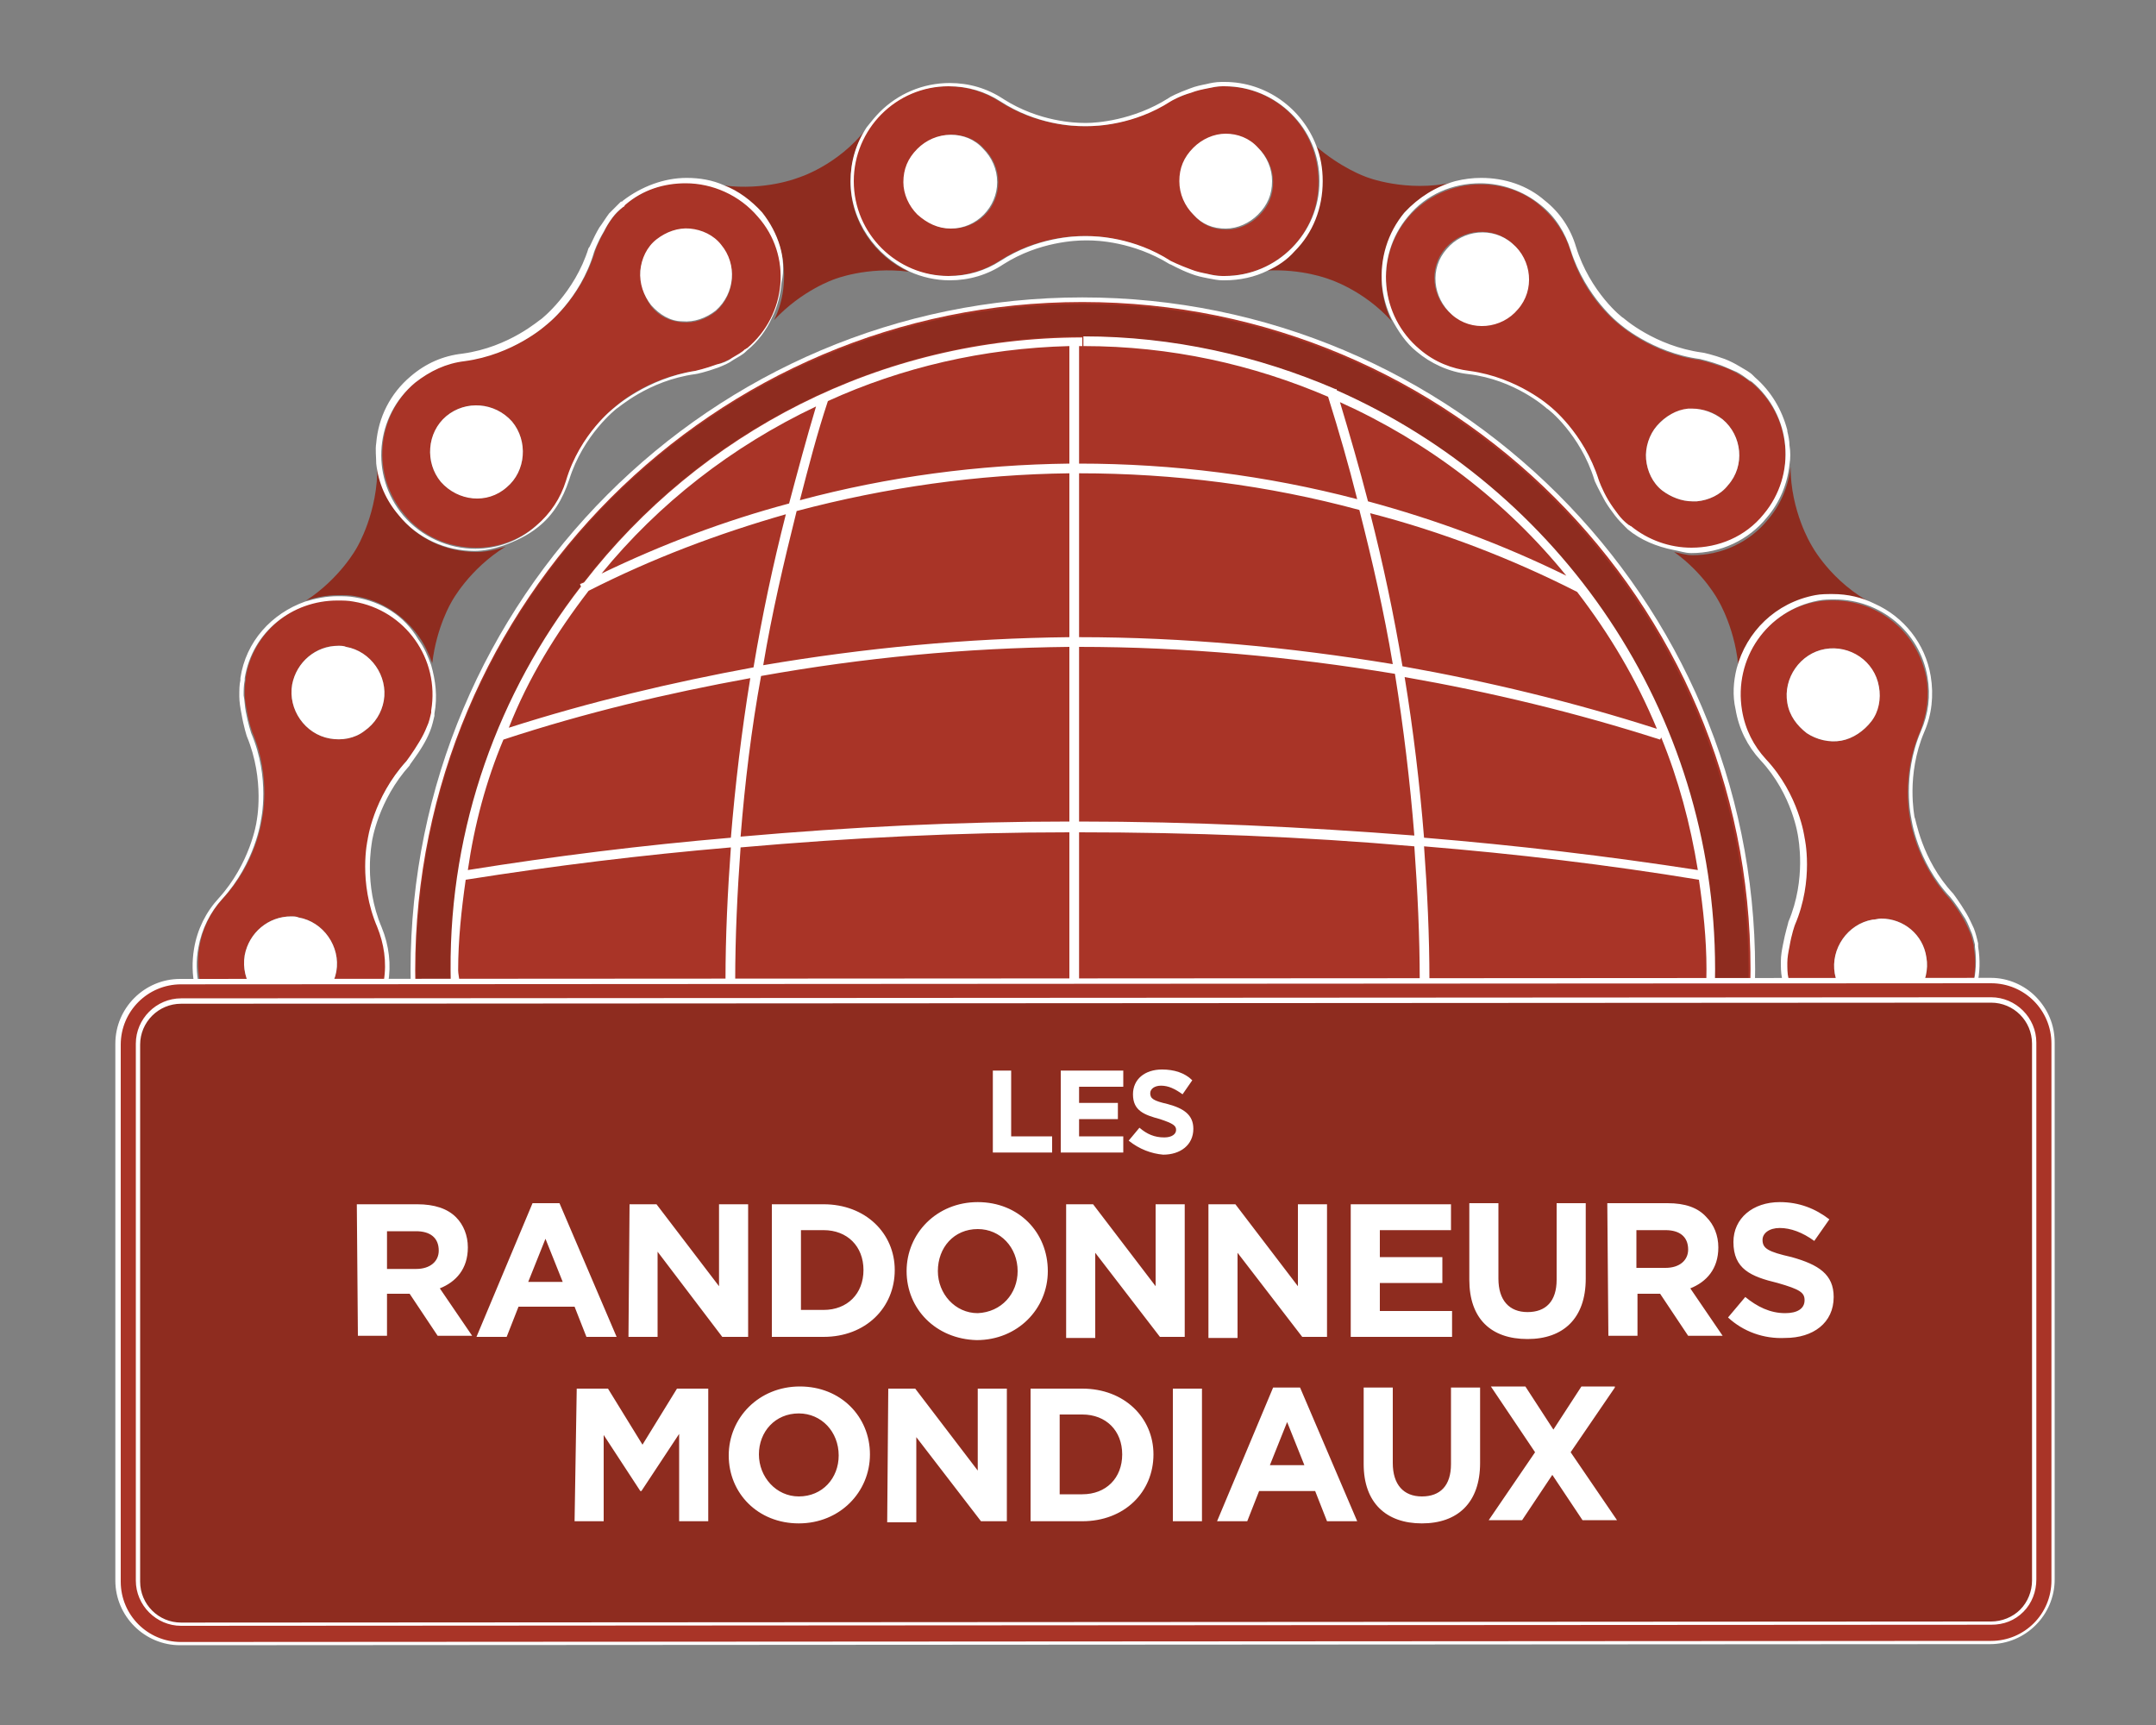 <?xml version="1.0" encoding="utf-8"?>
<!-- Generator: Adobe Illustrator 19.1.0, SVG Export Plug-In . SVG Version: 6.00 Build 0)  -->
<svg version="1.1" id="Layer_1" xmlns="http://www.w3.org/2000/svg" xmlns:xlink="http://www.w3.org/1999/xlink" x="0px" y="0px"
	 viewBox="0 0 200 160" enable-background="new 0 0 200 160" xml:space="preserve">
<rect x="0" y="0" width="200" height="160" fill="#808080" stroke="none"/>
<g>
	<g>
		<path fill="#A93427" stroke="#FFFFFF" stroke-width="0.428" stroke-miterlimit="10" d="M162.6,89.9c0,34.3-27.8,62.2-62.1,62.2
			c-34.3,0-62.2-27.8-62.2-62.1c0-34.3,27.8-62.2,62.1-62.2C134.7,27.8,162.6,55.6,162.6,89.9z"/>
		<g>
			<path fill="#8E2C1F" d="M128.2,26.6c0.1,1.1,0.4,2.2,0.9,3.2c-2.6-2.9-5.8-3.9-5.8-3.9s-2.5-1-5.9-0.8c0.9-0.4,1.8-1,2.5-1.8
				c1.7-1.7,2.7-4,2.7-6.5c0-1.2-0.2-2.3-0.6-3.3c2.4,2.1,4.7,2.9,4.7,2.9s3.7,1.5,8.2,0.5l0,0c-1.8,0.5-3.4,1.5-4.7,2.9
				C128.8,21.7,128,24.1,128.2,26.6z M78.9,16.9c0-1.8,0.5-3.6,1.5-5c-2.7,3.5-6.4,4.6-6.4,4.6s-3,1.2-6.9,0.7
				c1.3,0.6,2.5,1.4,3.5,2.5c1.6,1.9,2.3,4.2,2.1,6.7c-0.1,1.2-0.4,2.3-0.9,3.3c2.6-2.8,5.6-3.8,5.6-3.8s3-1.2,6.9-0.7
				C81.2,23.8,78.9,20.6,78.9,16.9z M37.1,47.9c-1.2-1.4-1.9-3.1-2.1-4.8c0.1,4.4-1.9,7.7-1.9,7.7s-1.5,2.8-4.7,4.9
				c0.9-0.3,1.9-0.5,3-0.5c0.5,0,1.1,0,1.6,0.1c2.4,0.4,4.5,1.8,5.9,3.8c0.5,0.7,0.9,1.6,1.2,2.4c0.4-3.4,1.8-5.7,1.8-5.7
				s1.6-3,5-5.1c-0.9,0.3-1.8,0.5-2.7,0.5C41.4,51.2,38.8,50,37.1,47.9z M26.9,98.7c-0.5,0-1.1,0-1.6-0.1c-1.8-0.3-3.4-1.1-4.7-2.4
				c2.9,3.3,3.5,7.1,3.5,7.1s0.9,3.9-0.9,8.1c-0.7,1.5-0.9,3.2-0.6,5c0.8,4.8,5.4,8,10.2,7.1c4.8-0.8,7.9-5.4,7.1-10.2
				c-0.3-1.7-1.1-3.3-2.2-4.5c-3.1-3.4-3.6-7.3-3.6-7.3s-0.7-3.2,0.5-7C32.9,97,30.1,98.7,26.9,98.7z M174.4,98.6
				c-3.2,0-6-1.6-7.6-4.1c1.1,3.7,0.4,6.8,0.4,6.8s-0.5,4-3.6,7.3c0,0-0.6,0.7-1.2,1.7c-0.3,0.4-0.5,0.9-0.7,1.4
				c-0.2,0.4-0.3,0.9-0.4,1.3c0,0,0,0,0,0c0,0.1,0,0.1,0,0.2c-0.8,4.8,2.3,9.3,7.1,10.2c4.8,0.8,9.3-2.4,10.2-7.1c0-0.1,0-0.1,0-0.2
				c0,0,0,0,0,0c0.1-0.5,0.1-0.9,0.1-1.4c0-0.5-0.1-1-0.2-1.5c-0.2-1.2-0.5-2-0.5-2c-1.8-4.2-0.9-8.1-0.9-8.1s0.4-3.2,2.8-6.3
				c-1.2,0.9-2.5,1.5-4,1.8C175.5,98.5,175,98.6,174.4,98.6z M168.4,55.3c0.5-0.1,1.1-0.1,1.6-0.1c1.4,0,2.7,0.3,3.9,0.9
				c-4.1-2.1-5.9-5.6-5.9-5.6s-1.9-3.1-1.9-7.2c-0.2,1.8-0.9,3.5-2.1,4.9c-1.7,2.1-4.3,3.3-7,3.3c-0.6,0-1.2-0.2-1.7-0.3
				c2.8,2,4.1,4.5,4.1,4.5s1.7,2.8,1.9,6.7C162,58.7,164.7,55.9,168.4,55.3z"/>
			<path fill="#A93427" d="M122.3,16.8c0-4.9-3.9-8.8-8.8-8.8c-0.1,0-0.2,0-0.2,0c0,0,0,0,0,0c0,0,0,0,0,0c0,0,0,0,0,0
				c-0.4,0-0.9,0.1-1.4,0.2c-0.5,0.1-1,0.2-1.5,0.4c-1.1,0.4-1.9,0.8-1.9,0.8c-3.4,2.2-6.9,2.3-7.7,2.3c-0.1,0-0.2,0-0.2,0
				s-0.1,0-0.2,0c-0.8,0-4.3-0.1-7.7-2.3c-1.4-0.9-3-1.4-4.8-1.4c0,0,0,0,0,0c-4.8,0-8.8,3.9-8.8,8.8c0,4.8,3.9,8.8,8.8,8.8
				c0,0,0,0,0,0c1.8,0,3.4-0.5,4.8-1.4c3.4-2.2,6.9-2.3,7.7-2.3c0.1,0,0.2,0,0.2,0s0.1,0,0.2,0c0.8,0,4.3,0.1,7.7,2.3
				c0,0,0.8,0.5,1.9,0.8c0.5,0.2,1,0.3,1.5,0.4c0.5,0.1,0.9,0.2,1.4,0.2c0,0,0,0,0,0c0,0,0,0,0,0c0,0,0,0,0,0c0,0,0,0,0.1,0
				c0,0,0.1,0,0.2,0C118.4,25.6,122.4,21.7,122.3,16.8z M85.2,19.9c-0.8-0.8-1.3-1.9-1.3-3c0-1.2,0.4-2.2,1.3-3.1
				c0.8-0.8,1.9-1.3,3.1-1.3c0,0,0,0,0,0c1.1,0,2.2,0.4,3,1.3c0.8,0.8,1.3,1.9,1.3,3.1c0,2.4-1.9,4.3-4.3,4.3
				C87.1,21.2,86,20.7,85.2,19.9z M113.7,12.5C113.7,12.5,113.7,12.5,113.7,12.5c1.2,0,2.2,0.4,3.1,1.3c0.8,0.8,1.3,1.9,1.3,3.1
				s-0.4,2.2-1.3,3.1c-0.8,0.8-1.9,1.3-3,1.3c0,0,0,0,0,0c0,0,0,0,0,0c-1.2,0-2.2-0.4-3-1.3c-0.8-0.8-1.3-1.9-1.3-3
				c0-1.2,0.4-2.2,1.3-3.1C111.5,13,112.6,12.5,113.7,12.5z M70.4,20c-1.7-2.1-4.2-3.1-6.7-3.1c-2,0-4,0.7-5.6,2
				c-0.1,0-0.1,0.1-0.2,0.2c0,0,0,0,0,0c-0.3,0.3-0.7,0.6-1,1c-0.3,0.4-0.6,0.8-0.8,1.3c-0.6,1-0.9,1.9-0.9,1.9
				c-1.3,4.4-4.5,6.8-4.5,6.8s-2.9,2.7-7.5,3.3c-1.6,0.2-3.2,0.9-4.6,2c-3.7,3.1-4.2,8.6-1.1,12.3c1.7,2.1,4.2,3.1,6.7,3.1
				c2,0,4-0.7,5.6-2.1c1.4-1.1,2.3-2.6,2.8-4.2c1.3-4.4,4.5-6.8,4.5-6.8s2.9-2.7,7.5-3.3c0,0,0.9-0.2,2-0.6c0.5-0.2,0.9-0.4,1.4-0.6
				c0.4-0.2,0.8-0.5,1.2-0.8c0,0,0,0,0,0c0.1,0,0.1-0.1,0.2-0.1C73,29.2,73.5,23.7,70.4,20z M41.4,38.6c1.8-1.5,4.5-1.3,6.1,0.5
				c1.5,1.8,1.3,4.6-0.5,6.1c-1.8,1.5-4.5,1.3-6.1-0.5C39.4,42.9,39.6,40.2,41.4,38.6z M59.4,25.2c0.1-1.1,0.6-2.2,1.5-2.9
				c0.9-0.7,2-1.1,3.1-1c1.1,0.1,2.2,0.6,2.9,1.5c1.5,1.8,1.3,4.5-0.5,6.1c-0.9,0.7-2,1.1-3.1,1c-1.2-0.1-2.2-0.6-2.9-1.5
				C59.7,27.4,59.4,26.3,59.4,25.2z M32.9,55.7c-0.5-0.1-1-0.1-1.5-0.1c-4.2,0-7.9,3-8.6,7.2c0,0.1,0,0.1,0,0.2c0,0,0,0,0,0
				c-0.1,0.5-0.1,0.9-0.1,1.4c0,0.5,0.1,1,0.2,1.5c0.2,1.2,0.5,2,0.5,2c1.8,4.2,0.9,8.1,0.9,8.1s-0.5,4-3.6,7.3
				c-1.1,1.2-1.9,2.7-2.2,4.5c-0.8,4.8,2.3,9.3,7.1,10.2c0.5,0.1,1,0.1,1.5,0.1c4.2,0,7.9-3,8.6-7.2c0.3-1.7,0.1-3.4-0.6-5
				c-1.8-4.2-0.9-8.1-0.9-8.1s0.5-4,3.6-7.3c0,0,0.6-0.7,1.2-1.8c0.3-0.4,0.5-0.9,0.7-1.4c0.2-0.4,0.3-0.9,0.4-1.3c0,0,0,0,0,0
				c0-0.1,0-0.1,0-0.2C40.8,61.1,37.6,56.6,32.9,55.7z M32.1,60c2.3,0.4,3.9,2.7,3.5,5c-0.2,1.1-0.8,2.1-1.8,2.8
				c-0.9,0.7-2.1,0.9-3.2,0.7c-2.3-0.4-3.9-2.7-3.5-5c0.4-2.1,2.2-3.6,4.2-3.6C31.6,59.9,31.9,59.9,32.1,60z M27,85
				c0.2,0,0.5,0,0.7,0.1c2.3,0.4,3.9,2.7,3.5,5c-0.4,2.3-2.7,3.9-5,3.5c-2.3-0.4-3.9-2.7-3.5-5C23.1,86.5,24.9,85,27,85z
				 M183.1,87.9c0-0.1,0-0.1,0-0.2c0,0,0,0,0,0c-0.1-0.4-0.2-0.9-0.4-1.3c-0.2-0.5-0.4-0.9-0.7-1.4c-0.6-1-1.2-1.7-1.2-1.7
				c-3.1-3.4-3.6-7.3-3.6-7.3s-0.9-3.9,0.9-8.1c0.6-1.5,0.9-3.2,0.6-5c-0.8-4.3-4.5-7.2-8.6-7.2c-0.5,0-1,0-1.5,0.1
				c-4.8,0.8-7.9,5.4-7.1,10.2c0.3,1.7,1.1,3.3,2.2,4.5c3.1,3.4,3.6,7.3,3.6,7.3s0.9,3.9-0.9,8.1c0,0-0.3,0.9-0.5,2
				c-0.1,0.5-0.1,1-0.2,1.5c0,0.5,0,0.9,0.1,1.4c0,0,0,0,0,0c0,0.1,0,0.2,0,0.2c0.7,4.3,4.4,7.2,8.6,7.2c0.5,0,1,0,1.5-0.1
				C180.7,97.2,183.9,92.7,183.1,87.9z M173.7,85.3c0.3,0,0.5-0.1,0.8-0.1c2.1,0,3.9,1.5,4.2,3.6c0.2,1.1-0.1,2.3-0.7,3.2
				c-0.7,0.9-1.6,1.6-2.8,1.8c-2.3,0.4-4.6-1.2-5-3.5C169.8,88,171.4,85.7,173.7,85.3z M173.6,66.9c-0.7,0.9-1.7,1.6-2.8,1.8
				c-1.1,0.2-2.3-0.1-3.2-0.7c-0.9-0.7-1.6-1.6-1.8-2.8c-0.4-2.3,1.2-4.6,3.5-5c2.3-0.4,4.6,1.2,5,3.5
				C174.5,64.8,174.2,66,173.6,66.9z M156.9,50.9c2.5,0,5-1.1,6.7-3.1c3.1-3.7,2.6-9.2-1.1-12.3c-0.1-0.1-0.1-0.1-0.2-0.1
				c0,0,0,0,0,0c-0.3-0.3-0.7-0.5-1.2-0.8c-0.4-0.2-0.9-0.5-1.4-0.6c-1.1-0.4-2-0.6-2-0.6c-4.5-0.6-7.5-3.3-7.5-3.3
				s-3.2-2.4-4.5-6.8c-0.5-1.6-1.4-3-2.8-4.2c-1.6-1.4-3.6-2-5.6-2c-2.5,0-5,1.1-6.7,3.1c-3.1,3.7-2.6,9.2,1.1,12.3
				c1.3,1.1,2.9,1.8,4.6,2c4.5,0.6,7.5,3.3,7.5,3.3s3.2,2.4,4.5,6.8c0,0,0.3,0.9,0.9,1.9c0.2,0.4,0.5,0.9,0.9,1.3
				c0.3,0.4,0.6,0.7,1,1c0,0,0,0,0,0c0.1,0.1,0.1,0.1,0.2,0.2C152.9,50.2,154.9,50.9,156.9,50.9z M140.2,22.5
				c1.8,1.5,2.1,4.3,0.5,6.1c-1.5,1.8-4.3,2.1-6.1,0.5c-1.8-1.5-2.1-4.3-0.5-6.1C135.7,21.2,138.4,21,140.2,22.5z M159.8,38.9
				c1.8,1.5,2.1,4.3,0.5,6.1c-0.7,0.9-1.8,1.4-2.9,1.5c-0.1,0-0.3,0-0.4,0c-1,0-2-0.4-2.8-1c-0.9-0.7-1.4-1.8-1.5-2.9
				c-0.1-1.1,0.3-2.3,1-3.1v0c0.7-0.9,1.8-1.4,2.9-1.5c0.1,0,0.3,0,0.4,0C158,37.9,159,38.2,159.8,38.9z"/>
			<path fill="#FFFFFF" d="M122.7,16.8c0-1.2-0.2-2.3-0.6-3.3c-1.3-3.4-4.6-5.9-8.5-5.9h0l0,0c-0.1,0-0.1,0-0.2,0l-0.1,0
				c0,0,0,0,0,0c-0.5,0-1,0.1-1.4,0.2c-0.5,0.1-1,0.2-1.5,0.4c-1.1,0.4-1.9,0.8-2,0.9c-3.3,2.1-6.8,2.3-7.5,2.3l-0.2,0l-0.2,0
				c-0.7,0-4.1-0.1-7.4-2.2c-1.5-1-3.2-1.5-5-1.5c-2.5,0-4.8,1-6.5,2.7c-0.4,0.4-0.8,0.9-1.2,1.4c-1,1.5-1.5,3.2-1.5,5
				c0,3.7,2.3,6.9,5.5,8.4c1.1,0.5,2.4,0.8,3.7,0.8c1.8,0,3.5-0.5,5-1.5c3.3-2.1,6.8-2.2,7.5-2.2l0.2,0l0.2,0c0.7,0,4.1,0.1,7.5,2.2
				c0.1,0,0.9,0.5,2,0.9c0.5,0.2,1,0.3,1.5,0.4c0.5,0.1,1,0.2,1.4,0.2h0.1l0,0l0.1,0c0,0,0,0,0,0c1.4,0,2.8-0.3,4-0.9
				c0.9-0.4,1.8-1,2.5-1.8C121.8,21.6,122.7,19.3,122.7,16.8z M113.4,25.6C113.4,25.6,113.4,25.6,113.4,25.6
				C113.3,25.6,113.3,25.6,113.4,25.6C113.3,25.6,113.3,25.6,113.4,25.6c-0.5,0-1-0.1-1.4-0.2c-0.5-0.1-1-0.2-1.5-0.4
				c-1.1-0.4-1.9-0.8-1.9-0.8c-3.4-2.2-6.9-2.3-7.7-2.3c-0.1,0-0.2,0-0.2,0s-0.1,0-0.2,0c-0.8,0-4.3,0.1-7.7,2.3
				c-1.4,0.9-3,1.4-4.8,1.4c0,0,0,0,0,0c-4.8,0-8.8-3.9-8.8-8.8c0-4.8,3.9-8.8,8.8-8.8c0,0,0,0,0,0c1.8,0,3.4,0.5,4.8,1.4
				c3.4,2.2,6.8,2.3,7.7,2.3c0.1,0,0.2,0,0.2,0s0.1,0,0.2,0c0.8,0,4.3-0.1,7.7-2.3c0,0,0.8-0.5,1.9-0.8c0.5-0.2,1-0.3,1.5-0.4
				c0.5-0.1,0.9-0.2,1.4-0.2c0,0,0,0,0,0c0,0,0,0,0,0c0,0,0,0,0,0c0.1,0,0.1,0,0.2,0c4.8,0,8.8,3.9,8.8,8.8c0,4.8-3.9,8.8-8.8,8.8
				C113.5,25.6,113.5,25.6,113.4,25.6C113.4,25.6,113.4,25.6,113.4,25.6z M109.4,16.8c0-1.2,0.4-2.2,1.3-3.1c0.8-0.8,1.9-1.3,3-1.3
				c0,0,0,0,0,0c1.1,0,2.2,0.4,3,1.3c0.8,0.8,1.3,1.9,1.3,3.1s-0.4,2.2-1.3,3.1c-0.8,0.8-1.9,1.3-3,1.3c0,0,0,0,0,0c0,0,0,0,0,0
				c-1.2,0-2.2-0.4-3-1.3C109.9,19.1,109.4,18,109.4,16.8z M88.2,21.2c-1.2,0-2.2-0.5-3.1-1.3c-0.8-0.8-1.3-1.9-1.3-3
				c0-1.2,0.4-2.2,1.3-3.1c0.8-0.8,1.9-1.3,3.1-1.3c0,0,0,0,0,0c1.1,0,2.2,0.4,3,1.3c0.8,0.8,1.3,1.9,1.3,3.1
				C92.5,19.2,90.6,21.2,88.2,21.2z M70.7,19.7c-1-1.1-2.2-2-3.5-2.5c-1.1-0.5-2.3-0.7-3.5-0.7c-2.1,0-4.2,0.8-5.9,2.1l-0.1,0.1
				l-0.1,0l-0.1,0.1c-0.3,0.3-0.6,0.6-1,1c-0.3,0.4-0.6,0.9-0.9,1.3c-0.6,1-0.9,1.9-1,1.9c-1.3,4.2-4.4,6.6-4.4,6.6
				c-0.1,0-2.9,2.6-7.3,3.2c-1.8,0.2-3.4,0.9-4.8,2.1c-1.9,1.6-3,3.8-3.2,6.2c-0.1,0.6,0,1.3,0,1.9c0.2,1.8,0.9,3.4,2.1,4.8
				c1.7,2.1,4.3,3.3,7,3.3c0.9,0,1.8-0.2,2.7-0.5c1.1-0.4,2.2-0.9,3.2-1.7c1.4-1.1,2.3-2.6,2.9-4.4c1.3-4.2,4.4-6.6,4.4-6.6
				c0.1,0,2.9-2.6,7.3-3.2c0.1,0,1-0.2,2.1-0.6c0.5-0.2,1-0.4,1.4-0.7c0.5-0.3,0.9-0.5,1.2-0.8l0,0l0,0c0,0,0.1-0.1,0.1-0.1
				c1-0.8,1.8-1.9,2.3-3c0.5-1,0.8-2.1,0.9-3.3C73,24,72.2,21.6,70.7,19.7z M69.3,32.3c-0.1,0-0.1,0.1-0.2,0.1c0,0,0,0,0,0
				c-0.3,0.3-0.7,0.5-1.2,0.8c-0.4,0.3-0.9,0.5-1.4,0.6c-1.1,0.4-2,0.6-2,0.6C60,35.1,57,37.8,57,37.8s-3.2,2.4-4.5,6.8
				c-0.5,1.6-1.4,3-2.8,4.2c-1.6,1.4-3.6,2.1-5.6,2.1c-2.5,0-5-1.1-6.7-3.1c-3.1-3.7-2.6-9.2,1.1-12.3c1.4-1.1,2.9-1.8,4.6-2
				c4.5-0.6,7.5-3.3,7.5-3.3s3.2-2.4,4.5-6.8c0,0,0.3-0.9,0.9-1.9c0.2-0.4,0.5-0.9,0.8-1.3c0.3-0.4,0.6-0.7,1-1c0,0,0,0,0,0
				c0.1,0,0.1-0.1,0.2-0.2c1.6-1.4,3.6-2,5.6-2c2.5,0,5,1.1,6.7,3.1C73.5,23.7,73,29.2,69.3,32.3z M60.4,28.3c-0.7-0.9-1.1-2-1-3.2
				c0.1-1.1,0.6-2.2,1.5-2.9c0.9-0.7,2-1.1,3.1-1c1.1,0.1,2.2,0.6,2.9,1.5c1.5,1.8,1.3,4.5-0.5,6.1c-0.9,0.7-2,1.1-3.1,1
				C62.2,29.8,61.2,29.2,60.4,28.3z M40.9,44.7c-1.5-1.8-1.3-4.6,0.5-6.1c1.8-1.5,4.5-1.3,6.1,0.5c1.5,1.8,1.3,4.6-0.5,6.1
				C45.2,46.8,42.5,46.5,40.9,44.7z M32.9,55.4c-0.5-0.1-1.1-0.1-1.6-0.1c-1,0-2,0.2-3,0.5c-3.1,1.1-5.5,3.7-6,7.1l0,0.1l0,0l0,0.1
				c-0.1,0.4-0.1,0.9-0.1,1.5c0,0.5,0.1,1.1,0.2,1.6c0.2,1.2,0.5,2.1,0.5,2.1c1.7,4.1,0.9,7.9,0.9,7.9c0,0.1-0.6,3.9-3.5,7.1
				c-1.2,1.3-2,2.9-2.3,4.7c-0.4,2.4,0.1,4.8,1.5,6.8c0.4,0.5,0.8,1,1.2,1.4c1.3,1.2,2.9,2,4.7,2.4c0.5,0.1,1.1,0.1,1.6,0.1
				c3.2,0,6-1.6,7.6-4.1c0.7-1,1.2-2.2,1.4-3.4c0.3-1.7,0.1-3.5-0.6-5.2c-1.7-4-0.9-7.8-0.9-7.9c0-0.1,0.6-3.9,3.5-7.1
				c0-0.1,0.6-0.8,1.2-1.8c0.3-0.5,0.5-0.9,0.7-1.4c0.2-0.5,0.3-1,0.4-1.4l0,0l0-0.1l0-0.1c0.3-1.6,0.1-3.1-0.3-4.5
				c-0.3-0.8-0.6-1.6-1.2-2.4C37.5,57.1,35.4,55.8,32.9,55.4z M40,65.9c0,0.1,0,0.2,0,0.2c0,0,0,0,0,0c-0.1,0.4-0.2,0.9-0.4,1.3
				c-0.2,0.5-0.4,0.9-0.7,1.4c-0.6,1-1.2,1.8-1.2,1.8c-3.1,3.4-3.6,7.3-3.6,7.3s-0.9,3.9,0.9,8.1c0.6,1.5,0.9,3.2,0.6,5
				c-0.7,4.3-4.4,7.2-8.6,7.2c-0.5,0-1,0-1.5-0.1c-4.8-0.8-8-5.4-7.1-10.2c0.3-1.7,1.1-3.3,2.2-4.5c3.1-3.4,3.6-7.3,3.6-7.3
				s0.9-3.9-0.9-8.1c0,0-0.3-0.9-0.5-2c-0.1-0.5-0.1-1-0.2-1.5c0-0.5,0-0.9,0.1-1.4c0,0,0,0,0,0c0-0.1,0-0.2,0-0.2
				c0.7-4.3,4.4-7.2,8.6-7.2c0.5,0,1,0,1.5,0.1C37.6,56.6,40.8,61.1,40,65.9z M31.4,59.9c0.2,0,0.5,0,0.7,0.1c2.3,0.4,3.9,2.7,3.5,5
				c-0.2,1.1-0.8,2.1-1.8,2.8c-0.9,0.7-2.1,0.9-3.2,0.7c-2.3-0.4-3.9-2.7-3.5-5C27.5,61.4,29.3,59.9,31.4,59.9z M22.7,88.6
				c0.4-2.1,2.2-3.6,4.3-3.6c0.2,0,0.5,0,0.7,0.1c2.3,0.4,3.9,2.7,3.5,5c-0.4,2.3-2.7,3.9-5,3.5C23.9,93.2,22.3,91,22.7,88.6z
				 M183.5,87.8c0-0.1,0-0.1,0-0.2l0-0.1c-0.1-0.4-0.2-0.9-0.4-1.4c-0.2-0.4-0.4-0.9-0.7-1.4c-0.6-1-1.2-1.8-1.2-1.8
				c-3-3.2-3.5-7.1-3.6-7.1c0-0.1-0.8-3.9,0.9-7.9c0.7-1.6,0.9-3.4,0.6-5.2c-0.5-3-2.5-5.5-5.2-6.7c-1.2-0.6-2.5-0.9-3.9-0.9
				c-0.5,0-1.1,0-1.6,0.1c-3.7,0.7-6.4,3.4-7.3,6.8c-0.3,1.2-0.4,2.5-0.1,3.8c0.3,1.8,1.1,3.4,2.3,4.7c3,3.2,3.5,7.1,3.5,7.1
				c0,0.1,0.8,3.9-0.9,7.9c0,0.1-0.3,1-0.5,2.1c-0.1,0.5-0.2,1-0.2,1.6c0,0.5,0,1,0.1,1.5l0,0.1l0,0l0,0.1c0.2,1.3,0.7,2.4,1.4,3.4
				c1.6,2.5,4.5,4.1,7.6,4.1c0.5,0,1.1,0,1.6-0.1c1.5-0.3,2.8-0.9,4-1.8c0.7-0.6,1.4-1.2,1.9-2C183.4,92.7,183.9,90.2,183.5,87.8z
				 M176,98c-0.5,0.1-1,0.1-1.5,0.1c-4.2,0-7.9-3-8.6-7.2c0-0.1,0-0.1,0-0.2c0,0,0,0,0,0c-0.1-0.4-0.1-0.9-0.1-1.4
				c0-0.5,0.1-1,0.2-1.5c0.2-1.2,0.5-2,0.5-2c1.8-4.2,0.9-8.1,0.9-8.1s-0.5-4-3.6-7.3c-1.1-1.2-1.9-2.7-2.2-4.5
				c-0.8-4.8,2.3-9.3,7.1-10.2c0.5-0.1,1-0.1,1.5-0.1c4.2,0,7.9,3,8.6,7.2c0.3,1.7,0.1,3.4-0.6,5c-1.8,4.2-0.9,8.1-0.9,8.1
				s0.5,4,3.6,7.3c0,0,0.6,0.7,1.2,1.7c0.3,0.4,0.5,0.9,0.7,1.4c0.2,0.4,0.3,0.9,0.4,1.3c0,0,0,0,0,0c0,0.1,0,0.1,0,0.2
				C183.9,92.7,180.7,97.2,176,98z M170.2,90.3c-0.4-2.3,1.2-4.6,3.5-5c0.3,0,0.5-0.1,0.8-0.1c2.1,0,3.9,1.5,4.2,3.6
				c0.2,1.1-0.1,2.3-0.7,3.2c-0.7,0.9-1.6,1.6-2.8,1.8C172.9,94.2,170.6,92.6,170.2,90.3z M174.3,63.7c0.2,1.1,0,2.3-0.7,3.2
				c-0.7,0.9-1.7,1.6-2.8,1.8c-1.1,0.2-2.3-0.1-3.2-0.7c-0.9-0.7-1.6-1.6-1.8-2.8c-0.4-2.3,1.2-4.6,3.5-5
				C171.6,59.8,173.9,61.3,174.3,63.7z M163.9,48c1.2-1.4,1.9-3.1,2.1-4.9c0.1-0.6,0.1-1.2,0-1.8c0-0.4-0.1-0.9-0.2-1.3
				c0,0,0-0.1,0-0.1c-0.5-1.9-1.5-3.6-3-4.9c0,0-0.1-0.1-0.1-0.1c0,0-0.1-0.1-0.1-0.1c-0.3-0.3-0.7-0.5-1.2-0.8
				c-0.5-0.3-0.9-0.5-1.4-0.7c-1.1-0.4-2-0.6-2.1-0.6c-4.4-0.6-7.3-3.2-7.3-3.2c-0.1,0-3.1-2.4-4.4-6.6c-0.5-1.7-1.5-3.2-2.9-4.3
				c-1.6-1.4-3.7-2.1-5.9-2.1c-0.8,0-1.6,0.1-2.4,0.3c-1.8,0.5-3.4,1.5-4.7,2.9c-1.6,1.9-2.3,4.3-2.1,6.7c0.1,1.1,0.4,2.2,0.9,3.2
				c0.6,1.1,1.3,2.2,2.3,3c1.3,1.1,3,1.9,4.8,2.1c4.3,0.5,7.2,3.1,7.3,3.2c0.1,0,3.1,2.4,4.4,6.6c0,0.1,0.4,0.9,1,2
				c0.3,0.5,0.6,0.9,0.9,1.3c0.3,0.4,0.7,0.8,1,1.1l0.1,0.1l0,0c0,0,0.1,0.1,0.1,0.1c1.2,1,2.7,1.6,4.2,1.9c0.6,0.1,1.1,0.3,1.7,0.3
				C159.6,51.3,162.2,50.1,163.9,48z M151.1,48.7c-0.4-0.3-0.7-0.6-1-1c-0.3-0.4-0.6-0.8-0.9-1.3c-0.6-1-0.9-1.9-0.9-1.9
				c-1.4-4.4-4.5-6.8-4.5-6.8s-3-2.7-7.5-3.3c-1.6-0.2-3.2-0.8-4.6-2c-3.7-3.1-4.2-8.6-1.1-12.3c1.7-2.1,4.2-3.1,6.7-3.1
				c2,0,4,0.7,5.6,2c1.4,1.1,2.3,2.6,2.8,4.2c1.4,4.4,4.5,6.8,4.5,6.8s3,2.7,7.5,3.3c0,0,0.9,0.2,2,0.6c0.5,0.2,0.9,0.4,1.4,0.6
				c0.4,0.2,0.8,0.5,1.2,0.8c0,0,0,0,0,0c0.1,0,0.1,0.1,0.2,0.1c3.7,3.1,4.2,8.6,1.1,12.3c-1.7,2.1-4.2,3.1-6.7,3.1
				c-2,0-4-0.7-5.6-2C151.2,48.8,151.2,48.7,151.1,48.7C151.1,48.7,151.1,48.7,151.1,48.7z M156.6,37.9c0.1,0,0.3,0,0.4,0
				c1,0,2,0.4,2.8,1c1.8,1.5,2.1,4.3,0.5,6.1c-0.7,0.9-1.8,1.4-2.9,1.5c-0.1,0-0.3,0-0.4,0c-1,0-2-0.4-2.8-1
				c-0.9-0.7-1.4-1.8-1.5-2.9c-0.1-1.1,0.3-2.3,1-3.1v0C154.5,38.6,155.5,38,156.6,37.9z M134.2,23.1c1.5-1.8,4.3-2.1,6.1-0.5
				c1.8,1.5,2.1,4.3,0.5,6.1c-1.5,1.8-4.3,2.1-6.1,0.5C132.9,27.6,132.6,24.9,134.2,23.1z"/>
		</g>
		<g>
			<path fill="#8E2C1F" d="M100.4,28.2C100.4,28.2,100.4,28.2,100.4,28.2c-34.2,0-61.8,27.7-61.8,61.8c0,34.1,27.7,61.8,61.8,61.8
				c0,0,0,0,0,0c34.1,0,61.8-27.7,61.8-61.8C162.2,55.8,134.5,28.2,100.4,28.2z M154.1,114.8l0.3,0.9c-0.5,0.2-1,0.3-1.4,0.4
				c-6,12.1-16.1,21.8-28.5,27.4c-0.2,0.5-0.3,1-0.4,1.4l-0.9-0.3c0.1-0.2,0.1-0.4,0.2-0.6c-7,3-14.7,4.6-22.9,4.6c0,0,0,0,0,0
				c-8.6,0-16.8-1.9-24.1-5.2c0.2,0.7,0.3,1.3,0.6,2l-0.9,0.3c-0.3-0.9-0.5-1.9-0.8-2.8c-11.7-5.6-21.2-14.9-27-26.4
				c-0.8-0.3-1.7-0.4-2.6-0.7l0.3-0.9c0.6,0.2,1.2,0.3,1.7,0.5c-2-4-3.5-8.3-4.5-12.8c-0.1,0-0.2,0-0.3,0l0.1-0.8
				C42.2,98,41.8,94,41.8,90c0-13.4,4.5-25.8,12.1-35.7l-0.1-0.2c0.1-0.1,0.3-0.1,0.4-0.2c10.7-13.8,27.4-22.6,46.2-22.7
				c0,0,0,0,0,0c0,0,0,0,0,0v0v0c8.3,0,16.2,1.8,23.4,4.9l0.1,0c0,0,0,0.1,0,0.1c20.7,9.1,35.1,29.7,35.1,53.7
				c0,4.1-0.4,8.2-1.3,12.1l0.1,0.4c-0.1,0-0.1,0-0.2,0c-1,4.4-2.4,8.6-4.3,12.5C153.6,114.9,153.8,114.9,154.1,114.8z"/>
			<path fill="#FFFFFF" d="M159.1,89.9c0-24-14.5-44.6-35.1-53.7c0,0,0-0.1,0-0.1l-0.1,0c-7.2-3.1-15.1-4.9-23.4-4.9V32v0.1
				c8.1,0,15.7,1.7,22.7,4.7c1,3.2,1.9,6.3,2.7,9.5c-8.4-2.2-17.1-3.3-25.8-3.3l0-10.9c0.1,0,0.2,0,0.3,0l0-0.1l0-0.7c0,0,0,0,0,0
				c0,0,0,0,0,0c-18.8,0-35.5,8.9-46.2,22.7c-0.1,0.1-0.3,0.1-0.4,0.2l0.1,0.2C46.3,64.2,41.7,76.6,41.8,90c0,4,0.4,8,1.2,11.7
				l-0.1,0.8c0.1,0,0.2,0,0.3,0c1,4.5,2.5,8.8,4.5,12.8c-0.6-0.2-1.2-0.3-1.7-0.5l-0.3,0.9c0.8,0.3,1.7,0.5,2.6,0.7
				c5.8,11.5,15.4,20.8,27,26.4c0.3,0.9,0.5,1.9,0.8,2.8l0.9-0.3c-0.2-0.7-0.4-1.3-0.6-2c7.4,3.3,15.5,5.2,24.1,5.2c0,0,0,0,0,0
				c8.1,0,15.8-1.7,22.9-4.6c-0.1,0.2-0.1,0.4-0.2,0.6l0.9,0.3c0.2-0.5,0.3-1,0.4-1.4c12.4-5.6,22.4-15.3,28.5-27.4
				c0.5-0.2,1-0.3,1.4-0.4l-0.3-0.9c-0.2,0.1-0.4,0.1-0.6,0.2c1.9-4,3.4-8.1,4.3-12.5c0.1,0,0.1,0,0.2,0l-0.1-0.4
				C158.7,98.1,159.1,94.1,159.1,89.9z M154.1,68.4c1.6,3.9,2.7,8,3.4,12.3c-8.4-1.3-16.9-2.3-25.4-3c-0.4-5-1-10-1.8-14.9
				c8,1.4,15.9,3.3,23.7,5.8L154.1,68.4z M100.1,106.1l0-14.2l31.6,0c0,4.3-0.2,8.6-0.5,12.9C120.8,105.6,110.5,106.1,100.1,106.1z
				 M131,105.7c-0.4,5.1-1.2,10.2-2.1,15.3c-9.6,1.6-19.2,2.5-28.8,2.5l0-16.5c0,0,0,0,0,0C110.5,107,120.8,106.6,131,105.7z
				 M100.1,91l0-13.8c10.4,0,20.8,0.4,31.1,1.3c0.3,4.2,0.5,8.3,0.5,12.5L100.1,91z M100.1,76.2l0-16.2c9.8,0,19.6,0.9,29.3,2.5
				c0.8,5,1.4,10,1.8,15C120.9,76.7,110.5,76.2,100.1,76.2z M146.3,54.9c3,3.9,5.5,8.1,7.4,12.7c-7.8-2.5-15.7-4.4-23.6-5.8
				c-0.8-4.8-1.8-9.5-3-14.2C133.7,49.3,140.2,51.8,146.3,54.9L146.3,54.9z M124.3,37.3c8.2,3.7,15.4,9.2,21,16.1
				c-5.9-2.9-12.1-5.2-18.4-6.9C126.1,43.4,125.2,40.3,124.3,37.3z M126.1,47.3c1.2,4.7,2.3,9.5,3.1,14.3
				c-9.7-1.6-19.4-2.5-29.1-2.5l0-15.2C108.9,43.9,117.6,45,126.1,47.3z M99.2,123.5c-9.5,0-19-0.9-28.4-2.5
				c-0.9-5.1-1.6-10.2-2-15.3c10.1,0.9,20.3,1.3,30.4,1.4L99.2,123.5z M99.2,106.1c-10.2,0-20.4-0.5-30.5-1.4
				c-0.3-4.3-0.5-8.5-0.5-12.8l31,0L99.2,106.1z M99.2,91l-31,0c0-4.1,0.2-8.3,0.5-12.4c10.2-0.9,20.3-1.4,30.5-1.4L99.2,91z
				 M99.2,76.2c-10.2,0-20.3,0.5-30.5,1.4c0.4-5,1-10,1.9-14.9c9.5-1.7,19-2.6,28.6-2.7L99.2,76.2z M99.2,59.1
				c-9.5,0.1-19,1-28.4,2.6c0.8-4.8,1.9-9.5,3.1-14.3c8.3-2.2,16.8-3.4,25.3-3.5L99.2,59.1z M99.2,32.1l0,10.9
				c-8.4,0.1-16.8,1.2-25,3.4c0.8-3.1,1.6-6.2,2.6-9.2C83.6,34.1,91.2,32.3,99.2,32.1z M75.7,37.7c-0.9,3-1.7,6-2.5,9
				c-6,1.6-11.8,3.8-17.4,6.5C61.1,46.7,67.9,41.4,75.7,37.7z M54.6,54.8c5.9-3,12-5.3,18.3-7.1c-1.2,4.7-2.2,9.4-3,14.2
				c-7.6,1.4-15.2,3.2-22.7,5.6C49,62.9,51.6,58.7,54.6,54.8z M46.7,68.6c7.6-2.5,15.2-4.3,22.9-5.7c-0.8,4.9-1.4,9.9-1.8,14.8
				c-8.2,0.7-16.3,1.7-24.4,3C44,76.5,45.1,72.4,46.7,68.6z M42.5,90c0-2.8,0.3-5.6,0.7-8.4c8.2-1.3,16.4-2.3,24.6-3
				c-0.3,4.1-0.5,8.2-0.5,12.3l-24.7,0C42.6,90.7,42.5,90.3,42.5,90z M42.6,91.9l24.7,0c0,4.2,0.2,8.5,0.5,12.7
				c-8-0.7-16.1-1.7-24.1-2.9C43.1,98.5,42.7,95.3,42.6,91.9z M44,102.7c7.9,1.2,15.9,2.2,23.9,2.9c0.4,5.1,1.1,10.2,2,15.2
				c-7.1-1.3-14.2-3-21.2-5.1C46.6,111.6,45,107.2,44,102.7z M49.1,116.8c6.9,2.1,13.9,3.8,20.9,5c1.2,6.8,2.8,13.5,4.8,20.1
				C63.9,136.4,54.8,127.6,49.1,116.8z M123.6,143c-7.1,3.1-14.9,4.9-23.2,4.9c-8.7,0-17-2-24.4-5.5c-2.1-6.8-3.7-13.6-5-20.4
				c9.4,1.6,18.8,2.4,28.2,2.4l0,23h0.9l0-23c9.6,0,19.1-0.9,28.6-2.5C127.5,129,125.8,136,123.6,143z M124.7,142.5
				c2.1-6.8,3.8-13.8,5-20.7c7.4-1.3,14.8-3.1,22.1-5.3C146,127.8,136.4,137,124.7,142.5z M152.4,115.3c-7.4,2.3-14.9,4.1-22.5,5.5
				c0.9-5,1.6-10.1,2-15.2c8.3-0.7,16.6-1.7,24.9-3C155.9,107.1,154.4,111.3,152.4,115.3z M157.1,101.6c-8.3,1.3-16.7,2.3-25.1,3
				c0.3-4.3,0.5-8.5,0.5-12.8l25.3,0v-0.9l-25.2,0c0-4.1-0.2-8.3-0.5-12.4c8.5,0.7,17,1.7,25.5,3.1c0.4,2.7,0.7,5.5,0.7,8.3
				C158.3,93.9,157.9,97.9,157.1,101.6z"/>
		</g>
	</g>
	<g>
		<path fill="#A93427" d="M16.8,152.4c-3.2,0-5.8-2.6-5.8-5.8l0-49.8c0-3.2,2.6-5.8,5.8-5.8l167.9-0.1c1.6,0,3,0.6,4.1,1.7
			c1.1,1.1,1.7,2.6,1.7,4.1l0,49.8c0,3.2-2.6,5.8-5.8,5.8L16.8,152.4z"/>
		<path fill="#FFFFFF" d="M184.7,91.2c3.1,0,5.6,2.5,5.6,5.6l0,49.8c0,3.1-2.5,5.6-5.6,5.6l-167.9,0.1c-3.1,0-5.6-2.5-5.6-5.6
			l0-49.8c0-3.1,2.5-5.6,5.6-5.6L184.7,91.2C184.7,91.2,184.7,91.2,184.7,91.2 M184.7,90.7L184.7,90.7L16.7,90.8c-3.3,0-6,2.7-6,6
			l0,49.8c0,3.3,2.7,6,6,6l167.9-0.1c3.3,0,6-2.7,6-6l0-49.8c0-1.6-0.6-3.1-1.8-4.3C187.8,91.4,186.3,90.7,184.7,90.7L184.7,90.7z"
			/>
	</g>
	<g>
		<path fill="#8E2C1F" d="M16.8,150.6c-2.2,0-4-1.8-4-4l0-49.8c0-2.2,1.8-4,4-4l167.9-0.1c2.2,0,4,1.8,4,4l0,49.8c0,2.2-1.8,4-4,4
			L16.8,150.6z"/>
		<path fill="#FFFFFF" d="M16.8,150.8L16.8,150.8c-2.3,0-4.2-1.9-4.2-4.2l0-49.8c0-2.3,1.9-4.2,4.2-4.2l167.9-0.1
			c2.3,0,4.2,1.9,4.2,4.2l0,49.8c0,1.1-0.4,2.2-1.2,3c-0.8,0.8-1.8,1.2-3,1.2c0,0,0,0,0,0L16.8,150.8z M184.7,93L16.8,93.1
			c-2.1,0-3.8,1.7-3.8,3.8l0,49.8c0,2.1,1.7,3.8,3.8,3.8l167.9-0.1c0,0,0,0,0,0c1,0,2-0.4,2.7-1.1c0.7-0.7,1.1-1.7,1.1-2.7l0-49.8
			C188.5,94.7,186.8,93,184.7,93z"/>
	</g>
	<path fill="#FFFFFF" d="M92.1,99.3h1.7l0,6.1h3.8v1.5h-5.5L92.1,99.3z M98.4,99.3h5.8v1.5h-4.1v1.5h3.6v1.5h-3.6v1.6h4.1v1.5h-5.8
		L98.4,99.3z M104.7,105.8l1-1.2c0.7,0.6,1.4,0.9,2.3,0.9c0.7,0,1.1-0.3,1.1-0.7v0c0-0.4-0.3-0.6-1.5-1c-1.5-0.4-2.5-0.8-2.5-2.3v0
		c0-1.4,1.1-2.3,2.7-2.3c1.1,0,2.1,0.3,2.8,1l-0.9,1.3c-0.7-0.5-1.3-0.8-2-0.8c-0.6,0-1,0.3-1,0.7v0c0,0.5,0.3,0.7,1.6,1
		c1.5,0.4,2.4,1,2.4,2.3v0c0,1.5-1.2,2.4-2.8,2.4C106.8,107,105.7,106.6,104.7,105.8z M33.1,111.7h5.6c1.6,0,2.8,0.4,3.6,1.2
		c0.7,0.7,1.1,1.7,1.1,2.8v0c0,2-1.1,3.2-2.6,3.8l3,4.4l-3.2,0l-2.6-3.9h-2.1l0,3.9h-2.7L33.1,111.7z M38.6,117.7
		c1.3,0,2.1-0.7,2.1-1.7v0c0-1.2-0.8-1.8-2.1-1.8h-2.7l0,3.5H38.6z M49.4,111.6l2.5,0l5.3,12.4h-2.8l-1.1-2.8l-5.2,0l-1.1,2.8h-2.8
		L49.4,111.6z M52.2,118.9l-1.6-4l-1.6,4L52.2,118.9z M58.4,111.7l2.5,0l5.8,7.6l0-7.6h2.7l0,12.3H67l-6-7.9l0,7.9l-2.7,0
		L58.4,111.7z M71.6,111.7h4.8c3.9,0,6.6,2.7,6.6,6.1v0c0,3.5-2.7,6.2-6.6,6.2h-4.8L71.6,111.7z M74.3,114.1l0,7.4h2.1
		c2.2,0,3.7-1.5,3.7-3.7v0c0-2.2-1.5-3.7-3.7-3.7H74.3z M84.1,117.9L84.1,117.9c0-3.5,2.8-6.4,6.6-6.4c3.8,0,6.5,2.8,6.5,6.4v0
		c0,3.5-2.8,6.4-6.6,6.4C86.8,124.2,84.1,121.4,84.1,117.9z M94.4,117.9L94.4,117.9c0-2.2-1.6-3.9-3.7-3.9c-2.2,0-3.7,1.7-3.7,3.9v0
		c0,2.1,1.6,3.9,3.7,3.9C92.9,121.7,94.4,120,94.4,117.9z M98.9,111.7h2.5l5.8,7.6l0-7.6l2.7,0l0,12.3h-2.3l-6-7.8l0,7.9h-2.7
		L98.9,111.7z M112.1,111.7h2.5l5.8,7.6l0-7.6h2.7l0,12.3h-2.3l-6-7.8l0,7.9h-2.7L112.1,111.7z M125.3,111.7l9.3,0l0,2.4H128v2.5
		h5.8v2.4H128v2.6h6.7l0,2.4l-9.4,0L125.3,111.7z M136.3,118.7l0-7.1h2.7l0,7c0,2,1,3.1,2.7,3.1c1.7,0,2.7-1,2.7-3l0-7.1l2.7,0l0,7
		c0,3.7-2.1,5.6-5.4,5.6C138.3,124.2,136.3,122.3,136.3,118.7z M149.1,111.6l5.6,0c1.6,0,2.8,0.4,3.6,1.3c0.7,0.7,1.1,1.7,1.1,2.8v0
		c0,2-1.1,3.2-2.6,3.8l3,4.4h-3.2l-2.6-3.9h-2.1l0,3.9h-2.7L149.1,111.6z M154.5,117.6c1.3,0,2.1-0.7,2.1-1.7v0
		c0-1.2-0.8-1.8-2.1-1.8l-2.7,0v3.5L154.5,117.6z M160.3,122.2l1.6-1.9c1.1,0.9,2.3,1.5,3.7,1.5c1.1,0,1.8-0.4,1.8-1.2v0
		c0-0.7-0.4-1-2.5-1.6c-2.5-0.6-4.1-1.3-4.1-3.8v0c0-2.2,1.8-3.7,4.3-3.7c1.8,0,3.3,0.6,4.6,1.6l-1.4,2c-1.1-0.8-2.2-1.2-3.2-1.2
		c-1,0-1.6,0.5-1.6,1.1v0c0,0.8,0.5,1.1,2.7,1.6c2.5,0.7,3.9,1.6,3.9,3.7v0c0,2.4-1.9,3.8-4.5,3.8
		C163.6,124.2,161.7,123.5,160.3,122.2z M53.5,128.8h2.9l3.2,5.2l3.2-5.2h2.9l0,12.3h-2.7l0-8.1l-3.5,5.3h-0.1l-3.4-5.2l0,8h-2.7
		L53.5,128.8z M67.6,135L67.6,135c0-3.5,2.8-6.4,6.6-6.4c3.8,0,6.5,2.8,6.5,6.3v0c0,3.5-2.8,6.4-6.6,6.4
		C70.3,141.3,67.6,138.5,67.6,135z M77.8,135L77.8,135c0-2.2-1.6-3.9-3.7-3.9c-2.2,0-3.7,1.7-3.7,3.8v0c0,2.1,1.6,3.9,3.7,3.9
		C76.3,138.8,77.8,137.1,77.8,135z M82.4,128.8h2.5l5.8,7.6l0-7.6h2.7l0,12.3H91l-6-7.8l0,7.9h-2.7L82.4,128.8z M95.6,128.8l4.8,0
		c3.9,0,6.6,2.7,6.6,6.1v0c0,3.5-2.7,6.2-6.6,6.2l-4.8,0L95.6,128.8z M98.3,131.2l0,7.4h2.1c2.2,0,3.7-1.5,3.7-3.7v0
		c0-2.2-1.5-3.7-3.7-3.7H98.3z M108.8,128.8h2.7l0,12.3h-2.7L108.8,128.8z M118.1,128.7h2.5l5.3,12.4h-2.8l-1.1-2.8l-5.2,0l-1.1,2.8
		h-2.8L118.1,128.7z M121,135.9l-1.6-4l-1.6,4H121z M126.5,135.8l0-7.1h2.7l0,7c0,2,1,3.1,2.7,3.1c1.7,0,2.7-1,2.7-3l0-7.1l2.7,0
		l0,7c0,3.7-2.1,5.6-5.4,5.6S126.5,139.4,126.5,135.8z M149.8,128.7l-4.1,6l4.3,6.3h-3.2l-2.8-4.2l-2.8,4.2h-3.1l4.3-6.3l-4.1-6.1
		h3.2l2.6,4l2.6-4H149.8z"/>
</g>
</svg>
